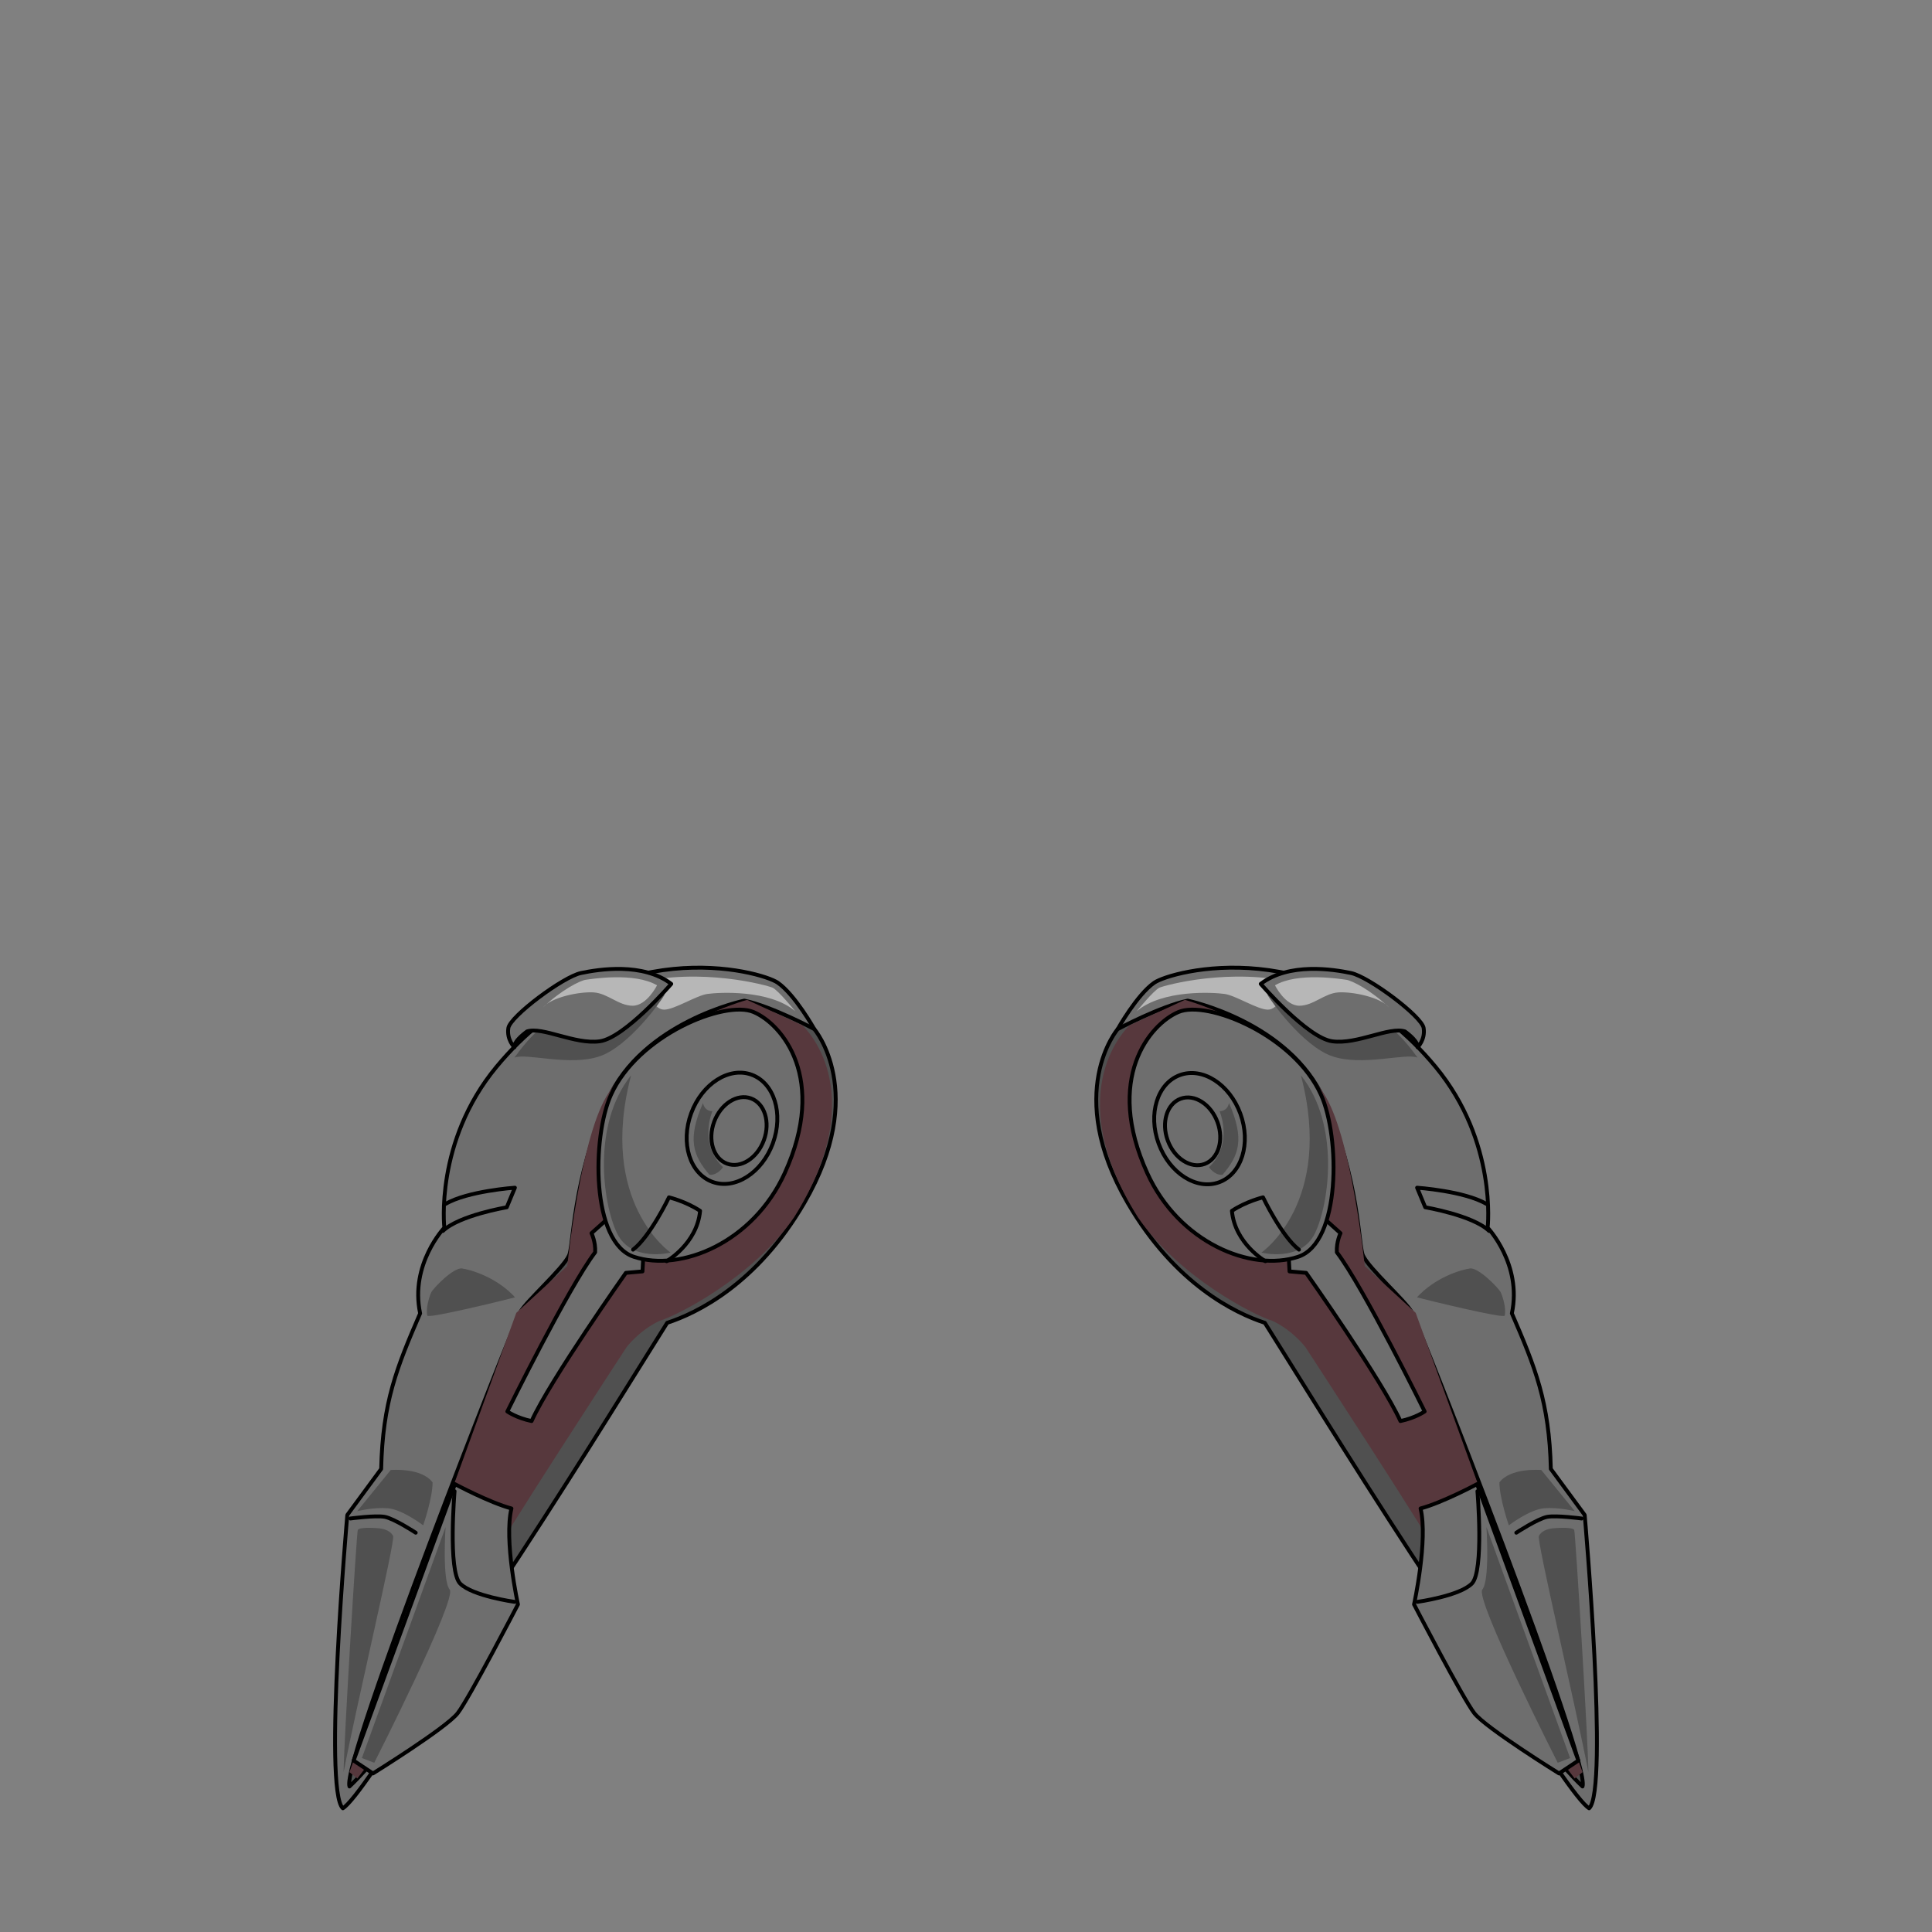 <svg xmlns="http://www.w3.org/2000/svg" width="500" height="500" version="1.1"><rect width="100%" height="100%" fill="#808080" stroke="none"/><g id="x024" data-trait-type="Wings" data-trait-value="Metal Wings"><g><g><g><g><path style="fill:#6E6E6E;stroke:#000000;stroke-linecap:round;stroke-linejoin:round;" d="M210.738,266.33c0,0-4.962-8.871-9.439-11.996c-4.428-3.09-43.451-13.699-72.803,21.746c-16.066,19.404-13.5,41.644-13.5,41.644s-8.967,9.448-6.266,22.177c-6.05,13.983-9.689,22.975-10.084,40.259l-8.765,11.912c0,0-6.279,71.421-1.151,75.912C99.836,461.346,210.738,266.33,210.738,266.33z"></path><path style="opacity:0.5;fill:#FFFFFF;" d="M205.82,261.707c0,0-4.471-5.489-5.895-6.099c-1.423-0.61-18.296-5.286-35.168-1.22c2.846,2.439,4.473,6.911,7.114,6.911c2.644,0,8.335-3.659,11.182-4.065C185.899,256.828,199.112,256.015,205.82,261.707z"></path><path style="fill:#505050;" d="M101.129,380.426c0.457,0,7.928-0.609,10.825,3.202c0,4.116-2.439,11.13-2.439,11.13s-5.337-4.116-9.148-4.422c-3.812-0.305-7.928,0.763-7.928,0.763L101.129,380.426z"></path><path style="fill:#505050;" d="M110.582,340.48c0.193,0.84,19.82-3.965,22.717-4.727c-4.727-5.184-11.435-7.166-13.722-7.471c-2.287-0.306-7.471,5.184-7.929,6.099C111.191,335.296,110.124,338.498,110.582,340.48z"></path><path style="fill:#505050;" d="M101.738,397.502c-0.609-1.22-2.134-1.829-3.659-1.981c-1.524-0.153-5.184-0.306-5.488,0.457s-3.659,55.649-3.659,62.663C92.286,441.107,102.349,398.722,101.738,397.502z"></path><path style="fill:#505050;" d="M172.024,257.387c-0.609,1.22-9.147,13.417-16.923,16.009s-18.753-0.915-21.955,0.305c3.354-4.727,5.946-6.86,5.946-6.86L172.024,257.387z"></path><path style="fill:#6E6E6E;stroke:#000000;stroke-linecap:round;stroke-linejoin:round;" d="M173.722,254.628c0,0-12.068,13.995-18.528,14.861c-6.462,0.866-14.752-3.864-18.794-2.56c-3.821,2.844-3.279,4.095-3.279,4.095s-2.03-1.944-1.559-4.972c0.472-3.028,14.166-13.27,18.8-14.236C154.996,250.85,166.396,249.033,173.722,254.628z"></path><path style="opacity:0.5;fill:#FFFFFF;" d="M170.043,254.998c0,0-2.644,5.285-6.303,5.285s-6.505-3.252-10.164-3.455c-3.659-0.204-10.774,1.219-13.01,3.862c4.676-4.473,9.554-6.912,10.977-7.115C152.967,253.372,164.147,251.542,170.043,254.998z"></path><path style="fill:none;stroke:#000000;stroke-linecap:round;stroke-linejoin:round;" d="M107.584,396.663c0,0-5.601-3.667-8.02-4.105s-8.88,0.429-8.88,0.429"></path><path style="fill:none;stroke:#000000;stroke-linecap:round;stroke-linejoin:round;" d="M114.626,318.564c4.193-4.045,16.522-6.115,16.522-6.115l2.111-5.075c0,0-12.263,0.853-17.944,4.204"></path></g><path style="fill:#505050;stroke:#000000;stroke-linecap:round;stroke-linejoin:round;" d="M134.66,339.545c1.654-2.929,10.988-11.175,12.579-14.582c1.215-2.303,0.863-19.62,10.053-40.296c9.007-20.268,35.336-25.704,35.336-25.704c7.142,1.484,18.11,7.367,18.11,7.367s14.063,16.361-2.584,44.977c-12.27,21.094-27.874,28.559-35.486,31.038c-12.161,19.187-61.839,100.887-82.226,119.992C88.183,456.229,133.001,342.481,134.66,339.545z"></path><path style="fill:#57383D;" d="M207.642,265.349c0,0,18.634,16.6-2.118,49.663c-10.631,15.601-30.415,25.507-34.762,26.795c-5.326,2.456-8.622,6.855-8.622,6.855s-33.681,51.592-36.113,56.955s-10.506,24.465-10.506,24.465l-23.037,30.188l-2.048-1.64l43.182-118.866l13.186-12.102c0,0,3.249-32.01,10.04-43.729c10.459-18.054,36.503-25.173,36.503-25.173L207.642,265.349z"></path><path style="fill:#6E6E6E;stroke:#000000;stroke-linecap:round;stroke-linejoin:round;" d="M166.506,324.776l-0.233,4.263l-4.296,0.374c0,0-19.537,27.634-24.402,38.359c-3.925-0.826-6.277-2.482-6.277-2.482s15.813-32.112,22.727-41.2c0.151-2.74-0.949-4.938-0.949-4.938l4.817-4.315L166.506,324.776z"></path></g><path style="fill:#6E6E6E;stroke:#000000;stroke-linecap:round;stroke-linejoin:round;" d="M195.005,261.906c7.462,3.158,19.209,17.241,8.093,41.672c-8.193,18.009-26.885,25.693-39.061,21.674c-11.098-3.664-10.83-30.98-5.943-41.86C165.053,267.894,187.544,258.747,195.005,261.906z"></path><path style="fill:#505050;" d="M173.55,324.166c0,0-10.216,2.592-13.875-5.031s-6.556-28.054,3.659-40.86C154.644,311.207,173.55,324.166,173.55,324.166z"></path><path style="fill:#505050;" d="M187.119,302.059c0,0-1.372,2.135-3.507,1.982c-4.27-5.031-5.794-9.147-1.678-18.601c0.458,2.287,2.439,2.135,2.439,2.135S180.715,295.96,187.119,302.059z"></path><g><ellipse transform="matrix(-0.939 -0.344 0.344 -0.939 270.22 633.371)" style="fill:none;stroke:#000000;stroke-linecap:round;stroke-linejoin:round;" cx="191.327" cy="292.701" rx="6.861" ry="8.995"></ellipse><ellipse transform="matrix(-0.939 -0.344 0.344 -0.939 266.972 631.379)" style="fill:none;stroke:#000000;stroke-linecap:round;stroke-linejoin:round;" cx="189.534" cy="291.99" rx="11.263" ry="14.768"></ellipse></g><path style="fill:none;stroke:#000000;stroke-linecap:round;stroke-linejoin:round;" d="M172.521,326.399c0,0,7.887-4.523,8.661-13.032c-3.757-2.48-8.054-3.496-8.054-3.496s-4.831,10.117-9.296,13.536"></path><g><path style="fill:#6E6E6E;stroke:#000000;stroke-linecap:round;stroke-linejoin:round;" d="M117.743,384.09c0,0,8.899,4.765,14.618,6.301c-1.975,8.137,1.688,24.829,1.688,24.829s-12.639,24.348-15.596,28.154c-2.958,3.809-21.93,15.591-21.93,15.591l-5.009-3.328L117.743,384.09z"></path><path style="fill:#505050;" d="M115.309,395.215c0,0-0.915,13.722,1.066,16.161c1.982,2.439-19.516,44.825-19.516,44.825l-3.201-1.22L115.309,395.215z"></path><path style="fill:none;stroke:#000000;stroke-linecap:round;stroke-linejoin:round;" d="M133.17,414.561c0,0-10.911-1.516-14.093-4.744c-3.182-3.229-1.435-23.899-1.435-23.899"></path></g></g><g><g><g><path style="fill:#6E6E6E;stroke:#000000;stroke-linecap:round;stroke-linejoin:round;" d="M289.262,266.33c0,0,4.962-8.871,9.438-11.996c4.429-3.09,43.452-13.699,72.804,21.746c16.066,19.404,13.5,41.644,13.5,41.644s8.966,9.448,6.266,22.177c6.05,13.983,9.688,22.975,10.084,40.259l8.765,11.912c0,0,6.279,71.421,1.15,75.912C400.164,461.346,289.262,266.33,289.262,266.33z"></path><path style="opacity:0.5;fill:#FFFFFF;" d="M294.179,261.707c0,0,4.472-5.489,5.896-6.099c1.423-0.61,18.296-5.286,35.168-1.22c-2.846,2.439-4.473,6.911-7.114,6.911c-2.644,0-8.335-3.659-11.182-4.065C314.101,256.828,300.888,256.015,294.179,261.707z"></path><path style="fill:#505050;" d="M398.871,380.426c-0.457,0-7.928-0.609-10.824,3.202c0,4.116,2.439,11.13,2.439,11.13s5.336-4.116,9.147-4.422c3.812-0.305,7.928,0.763,7.928,0.763L398.871,380.426z"></path><path style="fill:#505050;" d="M389.419,340.48c-0.194,0.84-19.821-3.965-22.718-4.727c4.727-5.184,11.435-7.166,13.722-7.471c2.287-0.306,7.471,5.184,7.929,6.099C388.809,335.296,389.876,338.498,389.419,340.48z"></path><path style="fill:#505050;" d="M398.262,397.502c0.609-1.22,2.135-1.829,3.659-1.981c1.524-0.153,5.184-0.306,5.488,0.457c0.306,0.763,3.659,55.649,3.659,62.663C407.715,441.107,397.651,398.722,398.262,397.502z"></path><path style="fill:#505050;" d="M327.976,257.387c0.609,1.22,9.147,13.417,16.923,16.009c7.776,2.592,18.754-0.915,21.955,0.305c-3.354-4.727-5.946-6.86-5.946-6.86L327.976,257.387z"></path><path style="fill:#6E6E6E;stroke:#000000;stroke-linecap:round;stroke-linejoin:round;" d="M326.277,254.628c0,0,12.069,13.995,18.529,14.861c6.461,0.866,14.751-3.864,18.794-2.56c3.821,2.844,3.279,4.095,3.279,4.095s2.031-1.944,1.56-4.972c-0.474-3.028-14.168-13.27-18.801-14.236C345.004,250.85,333.604,249.033,326.277,254.628z"></path><path style="opacity:0.5;fill:#FFFFFF;" d="M329.957,254.998c0,0,2.644,5.285,6.303,5.285s6.505-3.252,10.164-3.455c3.659-0.204,10.774,1.219,13.011,3.862c-4.677-4.473-9.555-6.912-10.978-7.115C347.033,253.372,335.853,251.542,329.957,254.998z"></path><path style="fill:none;stroke:#000000;stroke-linecap:round;stroke-linejoin:round;" d="M392.416,396.663c0,0,5.601-3.667,8.02-4.105s8.88,0.429,8.88,0.429"></path><path style="fill:none;stroke:#000000;stroke-linecap:round;stroke-linejoin:round;" d="M385.373,318.564c-4.192-4.045-16.521-6.115-16.521-6.115l-2.111-5.075c0,0,12.262,0.853,17.943,4.204"></path></g><path style="fill:#505050;stroke:#000000;stroke-linecap:round;stroke-linejoin:round;" d="M365.34,339.545c-1.654-2.929-10.988-11.175-12.578-14.582c-1.217-2.303-0.864-19.62-10.054-40.296c-9.007-20.268-35.336-25.704-35.336-25.704c-7.142,1.484-18.11,7.367-18.11,7.367s-14.063,16.361,2.584,44.977c12.27,21.094,27.874,28.559,35.486,31.038c12.161,19.187,61.839,100.887,82.225,119.992C411.816,456.229,366.999,342.481,365.34,339.545z"></path><path style="fill:#57383D;" d="M292.357,265.349c0,0-18.633,16.6,2.119,49.663c10.631,15.601,30.415,25.507,34.762,26.795c5.326,2.456,8.622,6.855,8.622,6.855s33.681,51.592,36.114,56.955c2.431,5.363,10.506,24.465,10.506,24.465l23.036,30.188l2.048-1.64l-43.182-118.866l-13.186-12.102c0,0-3.249-32.01-10.04-43.729c-10.459-18.054-36.503-25.173-36.503-25.173L292.357,265.349z"></path><path style="fill:#6E6E6E;stroke:#000000;stroke-linecap:round;stroke-linejoin:round;" d="M333.494,324.776l0.233,4.263l4.296,0.374c0,0,19.537,27.634,24.403,38.359c3.923-0.826,6.275-2.482,6.275-2.482s-15.813-32.112-22.726-41.2c-0.151-2.74,0.949-4.938,0.949-4.938l-4.817-4.315L333.494,324.776z"></path></g><path style="fill:#6E6E6E;stroke:#000000;stroke-linecap:round;stroke-linejoin:round;" d="M304.994,261.906c-7.461,3.158-19.208,17.241-8.092,41.672c8.193,18.009,26.885,25.693,39.061,21.674c11.098-3.664,10.83-30.98,5.943-41.86C334.947,267.894,312.456,258.747,304.994,261.906z"></path><path style="fill:#505050;" d="M326.45,324.166c0,0,10.216,2.592,13.875-5.031s6.556-28.054-3.659-40.86C345.356,311.207,326.45,324.166,326.45,324.166z"></path><path style="fill:#505050;" d="M312.881,302.059c0,0,1.372,2.135,3.507,1.982c4.27-5.031,5.794-9.147,1.677-18.601c-0.457,2.287-2.439,2.135-2.439,2.135S319.285,295.96,312.881,302.059z"></path><g><ellipse transform="matrix(0.939 -0.344 0.344 0.939 -81.885 124.125)" style="fill:none;stroke:#000000;stroke-linecap:round;stroke-linejoin:round;" cx="308.673" cy="292.701" rx="6.861" ry="8.995"></ellipse><ellipse transform="matrix(0.939 -0.344 0.344 0.939 -81.538 124.718)" style="fill:none;stroke:#000000;stroke-linecap:round;stroke-linejoin:round;" cx="310.466" cy="291.99" rx="11.263" ry="14.768"></ellipse></g><path style="fill:none;stroke:#000000;stroke-linecap:round;stroke-linejoin:round;" d="M327.479,326.399c0,0-7.887-4.523-8.661-13.032c3.757-2.48,8.054-3.496,8.054-3.496s4.831,10.117,9.296,13.536"></path><g><path style="fill:#6E6E6E;stroke:#000000;stroke-linecap:round;stroke-linejoin:round;" d="M382.258,384.09c0,0-8.9,4.765-14.619,6.301c1.975,8.137-1.688,24.829-1.688,24.829s12.638,24.348,15.596,28.154c2.957,3.809,21.929,15.591,21.929,15.591l5.009-3.328L382.258,384.09z"></path><path style="fill:#505050;" d="M384.692,395.215c0,0,0.915,13.722-1.067,16.161s19.516,44.825,19.516,44.825l3.201-1.22L384.692,395.215z"></path><path style="fill:none;stroke:#000000;stroke-linecap:round;stroke-linejoin:round;" d="M366.83,414.561c0,0,10.911-1.516,14.094-4.744c3.182-3.229,1.434-23.899,1.434-23.899"></path></g></g></g></g></svg>